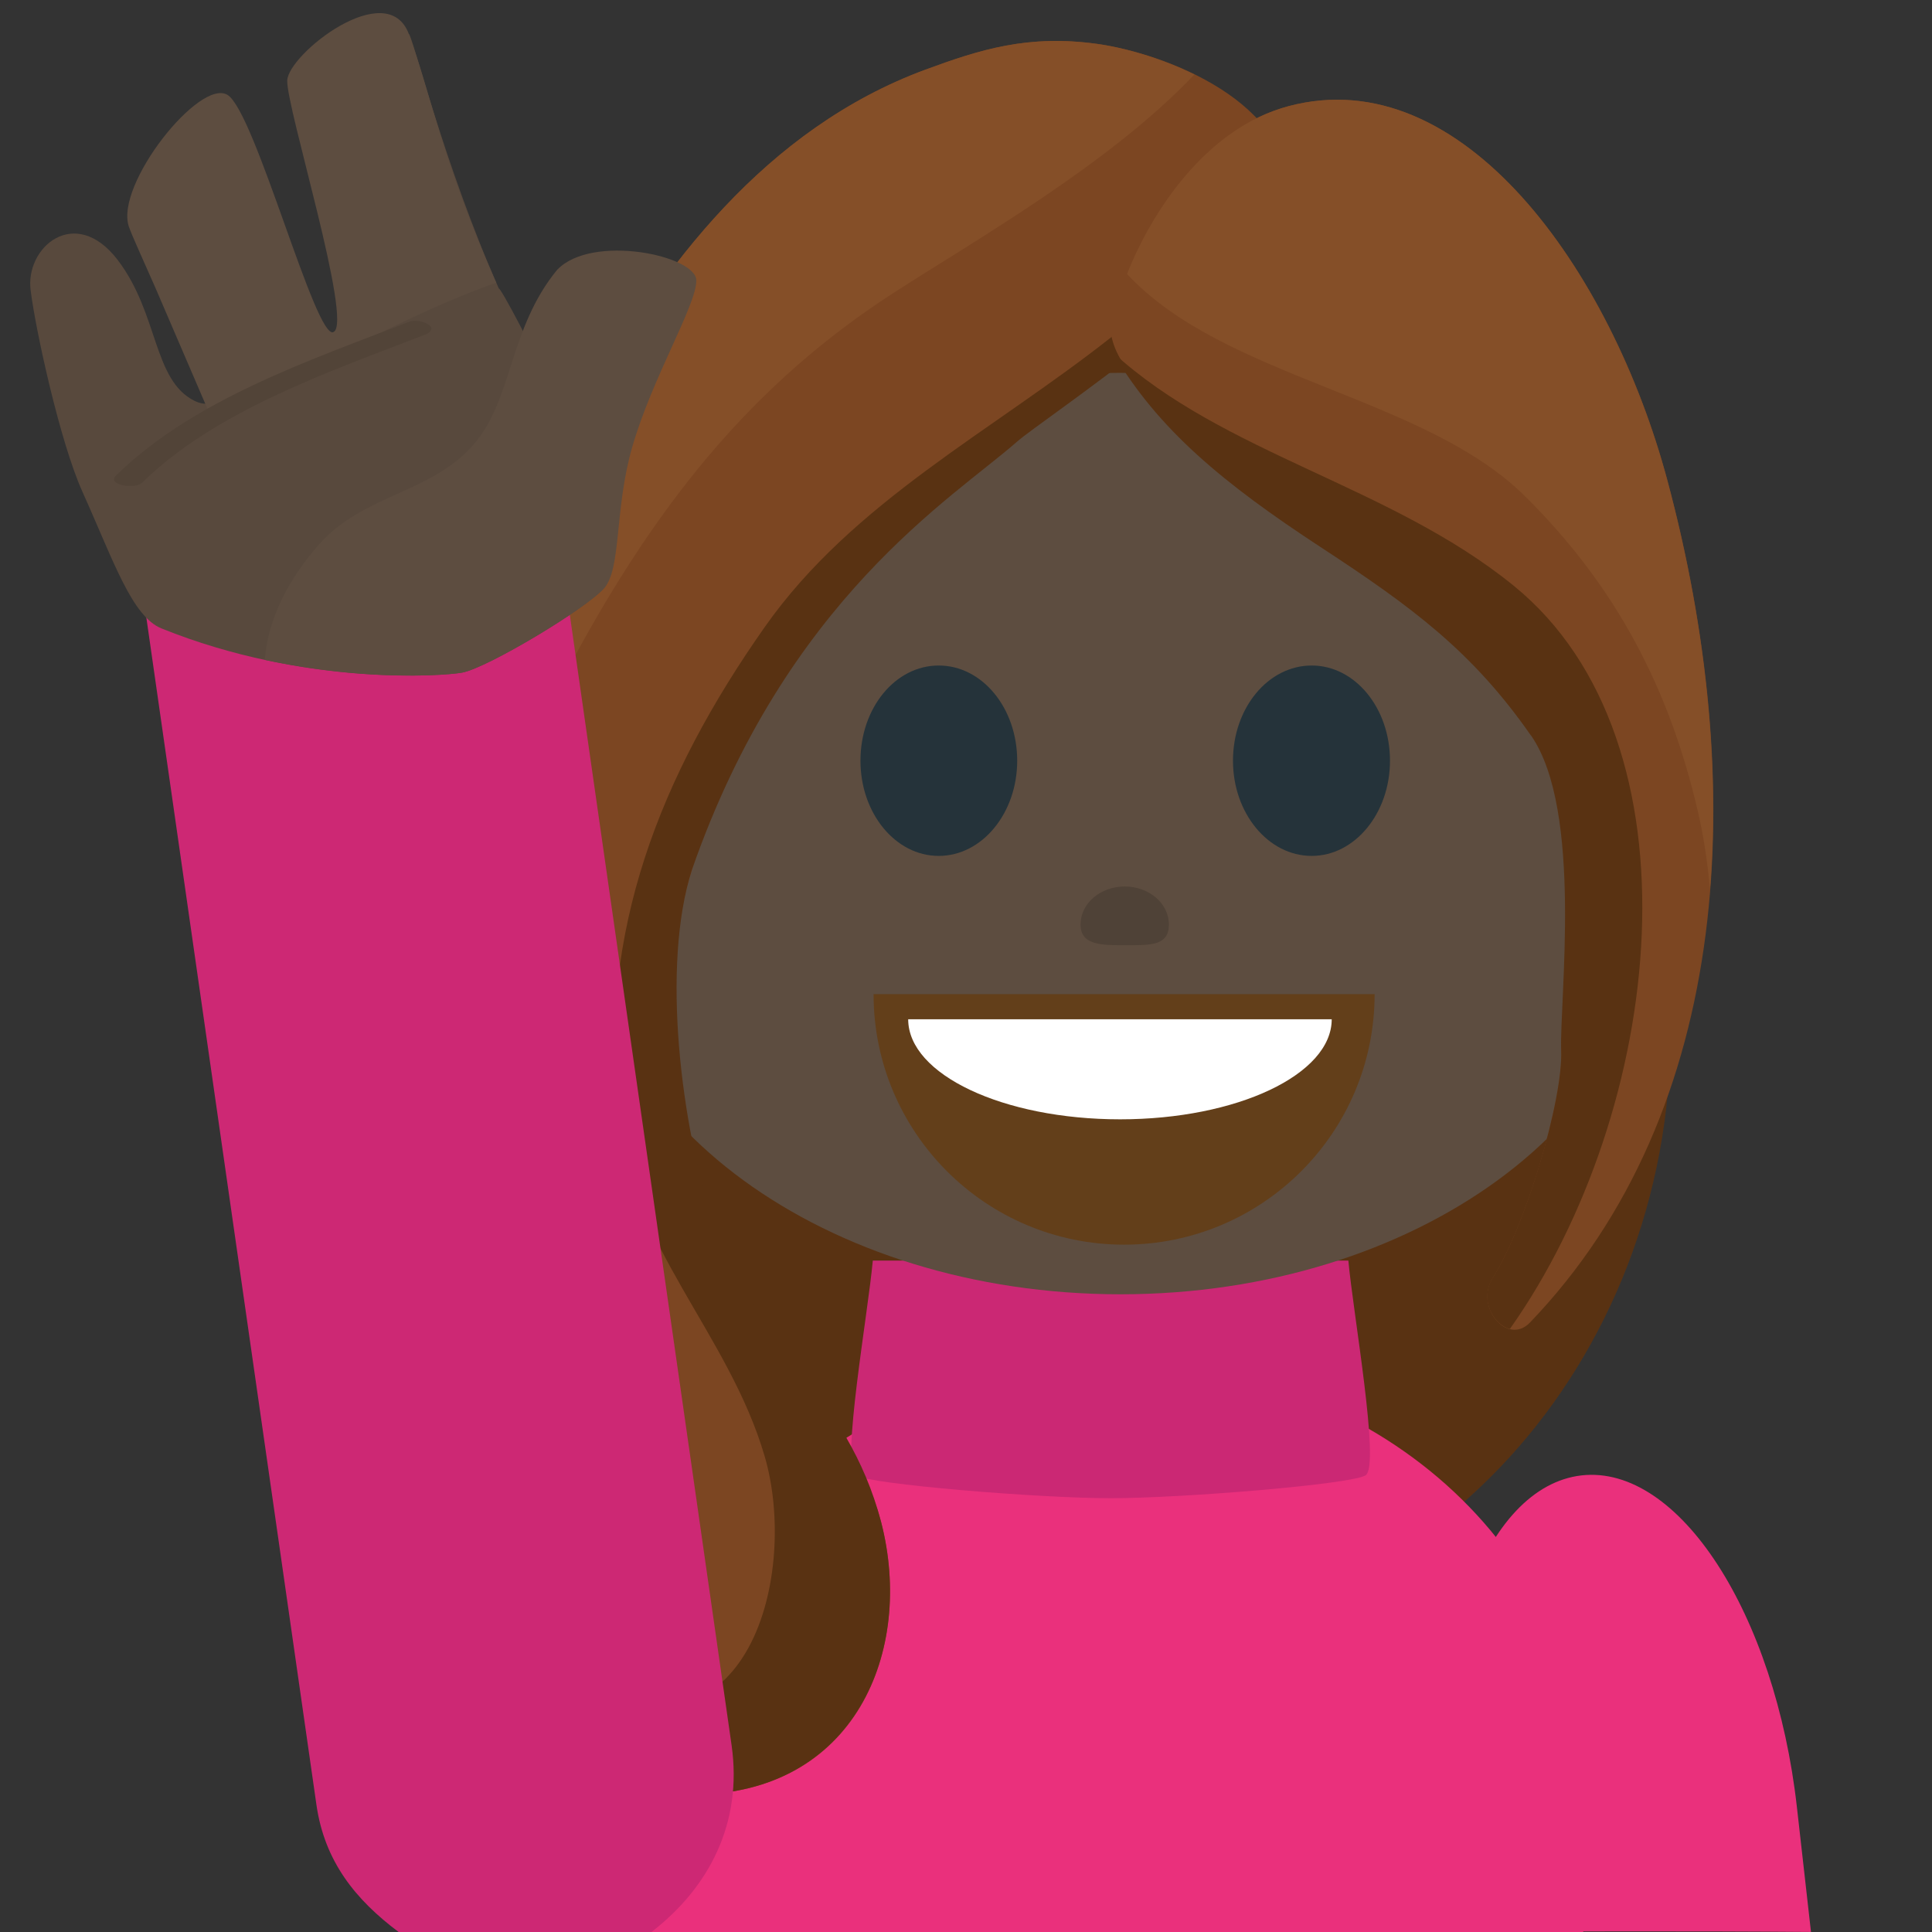 <svg xmlns="http://www.w3.org/2000/svg" viewBox="0 0 64 64" enable-background="new 0 0 64 64"><rect x="0" y="0" width="64" height="64" fill="#333333" stroke="none"/><g transform="translate(.356)"><path d="m54.988 34.16c0 11.02-8.174 19.973-18.23 19.973-10.06 0-18.232-8.946-18.232-19.973v-10.668c0-11.03 8.17-19.974 18.232-19.974 10.06 0 18.23 8.946 18.23 19.974v10.668" fill="#593212"/><g><path d="m25.06 64.06l.32-2.851c.723-6.433-1.301-11.938-4.521-12.301-3.214-.359-6.411 4.567-7.128 11l-.467 4.146h11.796v.002" fill="#f8ad42"/><path d="m25.06 64.06l.32-2.851c.723-6.433-1.301-11.938-4.521-12.301-3.214-.359-6.411 4.567-7.128 11l-.434 3.856c.104.09.229.189.346.289h11.417v.003" fill="#ea307c"/></g><g fill="#ea307c"><path d="m47.832 64l-.316-2.825c-.727-6.427 1.299-11.934 4.521-12.301 3.215-.357 6.411 4.564 7.133 11l.465 4.124c-3.834-.032-8.54-.019-11.803 0"/><path d="m52.09 64v-5.03c0-7.644-6.941-13.846-15.506-13.846-8.57 0-15.52 6.202-15.52 13.846v5.03z"/></g><path d="m44.31 41.758h-7.764-.225-7.764c-.156 1.735-1.06 6.783-.574 7.112.439.298 6.077.76 8.45.76 2.375 0 8.01-.462 8.451-.76.485-.329-.418-5.377-.574-7.112" fill="#cb2874"/><path d="m19.11 29.997c0 7.114 7.896 12.878 17.652 12.878 9.75 0 17.658-5.764 17.658-12.878 0-7.107-7.906-17.646-17.658-17.646-9.757.001-17.652 10.538-17.652 17.646" fill="#5d4d40"/><path d="m42.28 6.483c.203-3.072-4.02-4.716-6.295-5.03-2.279-.312-3.86.185-5.688.859-5.242 1.938-8.738 6.492-11.254 11.1-3.475 5.09-5.924 10.51-5.084 16.928.489 3.742 2.21 7.269 4.154 10.517 1.23 2.063 2.678 3.996 3.862 6.088.769 1.354-.178 6.086-2.632 6.281-2.452.194-2.416 6.24 3.282 6.223 5.338-.021 7.313-4.752 6.207-9.03-1.109-4.277-5.867-6.168-6.56-9.926-.611-3.316-.73-8.479.291-11.672.834-2.926 2.797-7.724 5-9.834 2.957-2.835 3.575-2.931 5.542-4.96 3.128-3.221 9.722-3.044 9.175-7.548" fill="#7c4622"/><path d="m42.26 6.233c-1.813 1.741-3.795 3.346-5.795 4.93-3.953 3.123-8.564 5.453-11.482 9.6-3.492 4.964-5.49 10.08-4.895 16.11.436 4.402 3.695 7.296 4.887 11.37 1.115 3.805-.447 10.537-6.26 7.621-1.652-.83-.769 3.602 3.896 3.586 5.338-.021 7.326-4.752 6.221-9.03-1.109-4.278-4.228-5.894-5.561-9.926-1.058-3.204-1.729-8.48-.709-11.672 3.133-8.998 8.649-12.323 10.771-14.19.874-.769 7.774-5.269 8.931-8.149.007-.087-.002-.168-.004-.251" fill="#593212"/><path d="m15.973 36.566c-.748-5.269.352-10.603 2.979-15.315 2.586-4.637 5.615-8.518 10.238-11.514 2.688-1.742 7.178-4.273 10.02-7.269-1.121-.552-2.332-.89-3.237-1.015-2.279-.313-3.862.184-5.689.859-5.24 1.938-8.734 6.491-11.253 11.1-3.475 5.09-5.924 10.51-5.084 16.928.31 2.357 1.104 4.624 2.138 6.792-.038-.188-.085-.383-.112-.57" fill="#854f28"/><g><path d="m54.875 15.895c-1.867-6.949-6.785-13.9-12.535-12.379-3.873 1.025-6.197 6.205-5.873 7.647.602 2.678 5.682 3.604 8.328 6.614 2.305 2.622 4.289 4.484 6.229 7.267 1.734 2.485.273 8.111.342 9.754.063 1.644-1.198 5.853-2.272 7.537-.608.959.481 2.252 1.229 1.479 6.782-7.06 7.228-17.948 4.552-27.919" fill="#7c4622"/><path d="m50.15 16.426c3.049 3.01 4.809 6.426 5.744 10.478.188.806.313 1.66.396 2.551.349-4.42-.217-9.08-1.42-13.562-1.866-6.949-6.784-13.9-12.534-12.379-2.723.721-4.533 3.476-5.357 5.562 3.206 3.46 9.83 4.047 13.171 7.35" fill="#854f28"/><path d="m50.36 24.362c1.731 2.485.938 8.792 1 10.437.064 1.643-1.197 5.854-2.271 7.536-.439.692.008 1.552.572 1.688 5.133-7.258 6.471-19.449.137-24.611-4.086-3.329-9.625-4.37-13.295-7.744 1.488 2.554 3.684 4.357 6.875 6.447 3.053 1.997 5.04 3.467 6.978 6.247" fill="#593212"/></g><g><path d="m45.18 32.932c0 4.582-3.718 8.299-8.3 8.299-4.579 0-8.298-3.717-8.298-8.299" fill="#633f1a"/><path d="m43.759 33.764c0 1.832-3.141 3.315-7.01 3.315-3.873 0-7.02-1.483-7.02-3.315" fill="#fff"/></g><g fill="#25333a"><path d="m33.34 25.2c0 1.737-1.164 3.153-2.599 3.153-1.438 0-2.593-1.416-2.593-3.153 0-1.75 1.154-3.154 2.593-3.154 1.435 0 2.599 1.404 2.599 3.154"/><path d="m45.689 25.2c0 1.737-1.16 3.153-2.594 3.153-1.441 0-2.607-1.416-2.607-3.153 0-1.75 1.166-3.154 2.607-3.154 1.434 0 2.594 1.404 2.594 3.154"/></g><g><path d="m10.125 59.777c.269 1.894 1.307 3.161 2.724 4.223h8.376c1.918-1.479 3.02-3.621 2.654-6.186l-6.395-44.684c-.543-3.798-3.902.186-7.7.727-3.798.544-6.601-2.561-6.06 1.24z" fill="#cd2874"/><path d="m3.545 8.615c1.361 1.786 1.16 3.977 2.545 4.665 1.21.602 3.587-1.666 4.604-2.28 1.824-1.106 1.855-9.975 2.496-9.871.111.015 1.141 4.271 2.98 8.432.048-.171 4.704 8.556 3.482 9.924-.607.687-3.84 2.624-4.689 2.794-.582.113-5.174.472-9.969-1.461-.984-.398-1.594-2.253-2.618-4.525-.751-1.668-1.55-5.353-1.713-6.646-.214-1.444 1.466-2.888 2.882-1.032" fill="#58493d"/><g fill="#5d4d40"><path d="m6.525 13.562c3.361-1.129 6.295-3.057 9.558-4.195-1.821-4.1-2.177-6.315-2.894-8.237-.717-1.922-3.994.658-4.03 1.536-.038.875 2.183 7.993 1.536 8.334-.588.31-2.592-7.28-3.511-7.854-.92-.574-3.743 2.978-3.271 4.363.104.297.443 1.035.877 2.02l1.737 4.04"/><path d="m18.11 8.926c-1.629 1.976-1.467 4.329-2.807 5.833-1.402 1.577-3.604 1.629-5.05 3.232-1.042 1.154-1.736 2.516-1.838 3.866 3.381.731 6.113.507 6.553.421.85-.17 4.082-2.107 4.689-2.794.576-.646.338-2.625.931-4.678.663-2.298 2.124-4.694 2.123-5.514-.002-.826-3.441-1.555-4.598-.366"/></g><path d="m13.201 10.658c-3.273 1.269-7.148 2.577-9.709 5.09-.328.321.63.47.859.243 2.447-2.4 6.236-3.69 9.356-4.898.607-.235-.154-.571-.506-.435" fill="#524438"/></g></g><path d="m38.721 30.627c0 .696-.593.684-1.4.684-.81 0-1.526.015-1.526-.684 0-.701.656-1.261 1.464-1.261.806.001 1.462.561 1.462 1.261" opacity=".6" fill="#473b31"/></svg>
